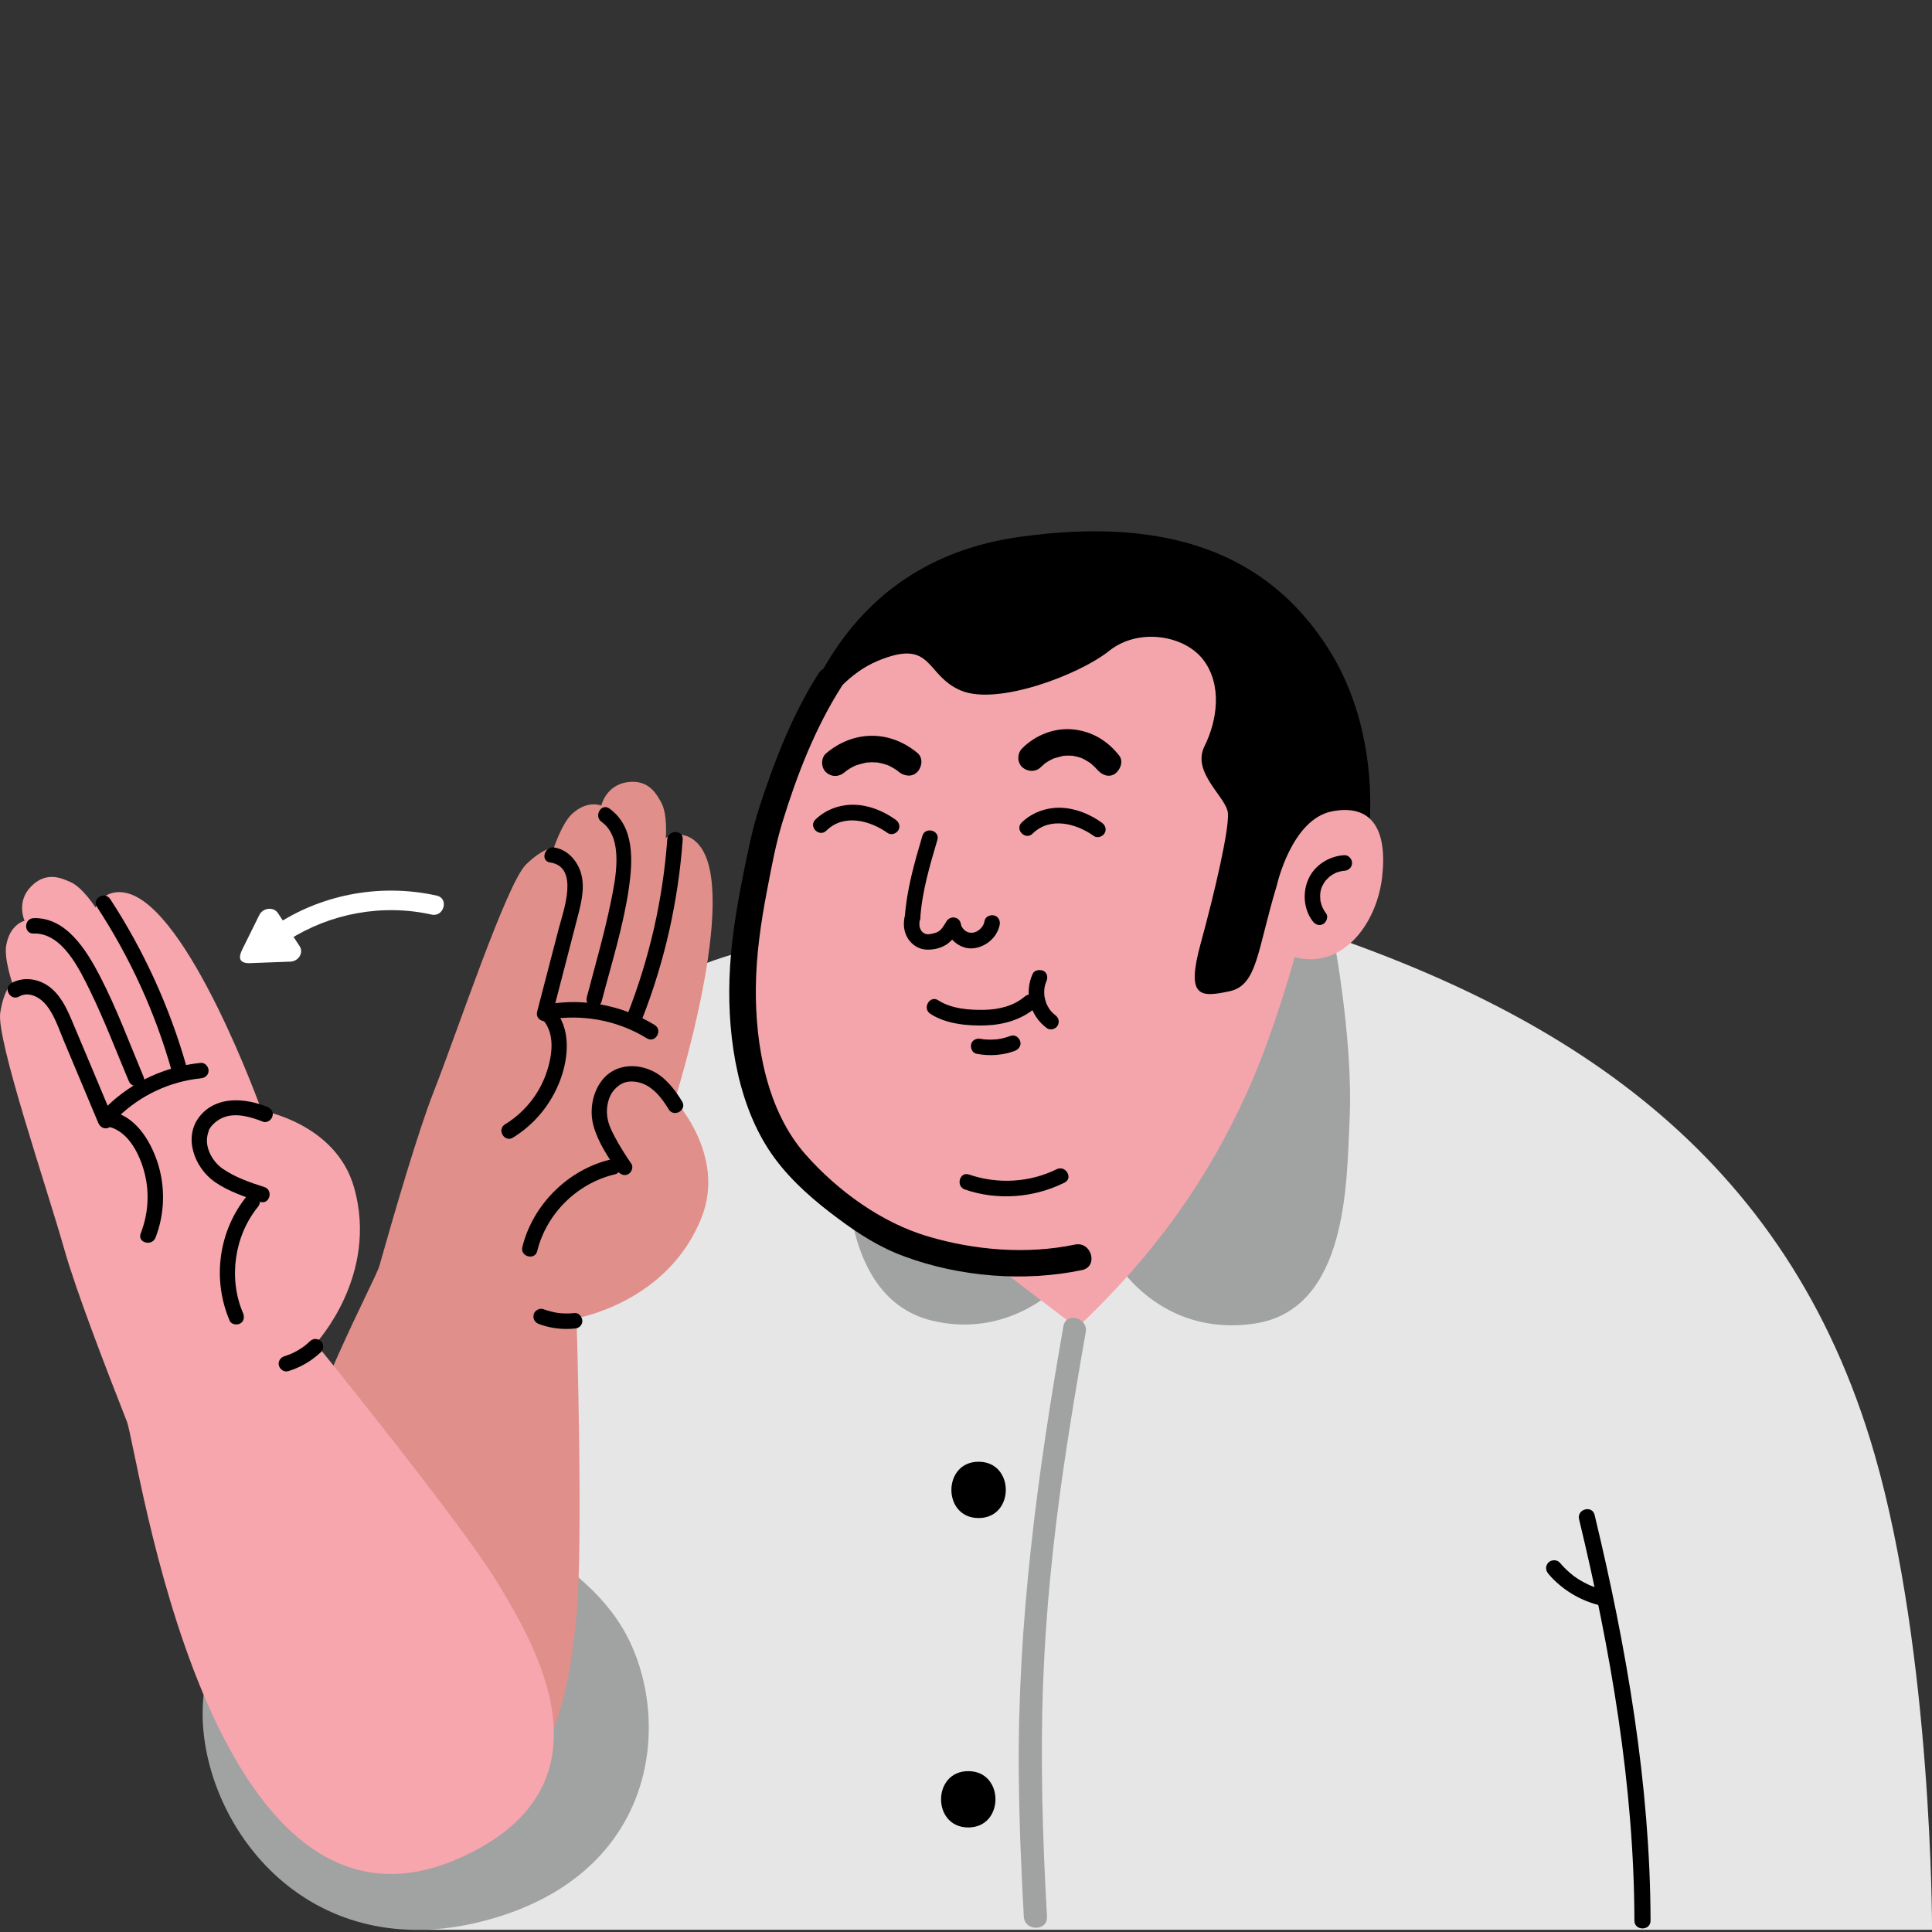 <svg width="200" height="200" viewBox="0 0 200 200" fill="none" xmlns="http://www.w3.org/2000/svg">
<rect x="0" y="0" width="200" height="200" fill="#333333" stroke="none"/>
<g clip-path="url(#clip0_240_387)">
<path d="M35.784 193.858C28.694 186.478 30.174 176.608 32.664 160.648C36.504 136.038 52.534 106.128 74.984 99.058C99.024 91.478 117.204 90.278 133.544 95.488C161.894 104.538 185.024 119.268 194.044 150.508C200.064 171.338 200.004 199.768 200.004 199.768H43.804C43.804 199.768 39.314 197.538 35.784 193.858Z" fill="#E7E6E6"/>
<path d="M137.814 95.748L130.714 96.298L115.554 130.648C115.554 130.648 120.094 138.458 129.854 137.018C139.614 135.578 139.394 122.138 139.704 116.048C140.144 107.288 137.814 95.748 137.814 95.748Z" fill="#A1A2A2"/>
<path d="M87.664 119.608C87.554 125.488 88.774 134.808 96.434 136.698C104.094 138.588 109.194 133.478 109.194 133.478L104.204 117.388L87.664 119.608Z" fill="#A1A2A2"/>
<path d="M141.604 87.048C141.604 87.048 143.364 76.278 137.454 67.058C131.174 57.258 120.854 53.448 105.614 55.568C90.374 57.688 84.124 68.738 81.504 78.628L123.054 85.428L120.304 103.078L130.134 102.968L141.604 87.048Z" fill="black"/>
<path d="M132.184 91.628C132.184 91.628 133.694 84.808 137.894 83.988C142.094 83.178 143.634 85.988 143.074 90.818C142.514 95.648 138.984 100.368 134.024 99.088C134.024 99.088 132.014 106.398 129.514 112.128C126.234 119.628 121.154 128.388 111.494 137.448L103.104 131.058C103.104 131.058 87.714 131.018 80.324 116.478C72.934 101.938 82.364 78.668 82.364 78.668C82.364 78.668 85.074 70.828 90.854 68.418C96.634 66.008 95.704 69.898 99.484 71.488C103.264 73.078 111.764 69.828 114.804 67.388C117.844 64.948 122.634 65.748 124.574 68.318C126.514 70.888 126.044 74.518 124.684 77.258C123.324 79.998 126.984 82.528 127.114 84.178C127.244 85.828 125.834 92.038 124.294 97.668C122.754 103.288 124.244 103.248 127.224 102.628C130.184 102.028 130.104 98.488 132.184 91.628Z" fill="#F4A5AB"/>
<path d="M101.924 95.318C101.904 95.418 101.874 95.528 101.844 95.628C101.794 95.778 101.814 95.638 101.854 95.618C101.844 95.618 101.784 95.758 101.774 95.768C101.744 95.818 101.714 95.868 101.684 95.918C101.674 95.938 101.574 96.078 101.644 95.978C101.714 95.878 101.614 96.008 101.594 96.028C101.554 96.068 101.514 96.108 101.474 96.158C101.444 96.188 101.404 96.228 101.364 96.258C101.234 96.368 101.344 96.248 101.374 96.258C101.354 96.248 101.134 96.408 101.104 96.428C101.074 96.448 101.014 96.488 100.974 96.488C101.074 96.448 101.094 96.438 101.034 96.458C101.004 96.468 100.984 96.478 100.954 96.488C100.904 96.508 100.864 96.518 100.814 96.528C100.794 96.538 100.574 96.578 100.674 96.558C100.784 96.548 100.584 96.558 100.564 96.558C100.544 96.558 100.394 96.538 100.374 96.548C100.414 96.518 100.544 96.578 100.394 96.548C100.344 96.538 100.304 96.528 100.254 96.518C100.214 96.508 100.134 96.458 100.094 96.458C100.164 96.458 100.214 96.518 100.104 96.458C100.064 96.438 100.024 96.408 99.984 96.388C99.944 96.368 99.784 96.288 99.964 96.378C99.884 96.338 99.814 96.248 99.754 96.188C99.724 96.148 99.664 96.108 99.644 96.058C99.724 96.228 99.664 96.078 99.634 96.038C99.594 95.978 99.504 95.858 99.494 95.788C99.534 95.888 99.544 95.908 99.524 95.848C99.514 95.818 99.504 95.798 99.494 95.768C99.474 95.718 99.464 95.658 99.454 95.598C99.354 95.188 98.864 94.908 98.464 95.038C98.034 95.178 97.794 95.588 97.904 96.028C98.194 97.288 99.444 98.298 100.754 98.168C102.064 98.028 103.204 97.058 103.484 95.758C103.574 95.348 103.364 94.868 102.924 94.768C102.504 94.668 102.014 94.878 101.924 95.318Z" fill="black"/>
<path d="M97.984 95.378C97.854 95.598 97.714 95.798 97.574 96.008C97.524 96.088 97.654 95.908 97.564 96.028C97.524 96.078 97.484 96.128 97.434 96.178C97.394 96.228 97.344 96.268 97.294 96.318C97.274 96.328 97.144 96.448 97.224 96.378C97.314 96.308 97.164 96.418 97.144 96.428C97.084 96.468 97.014 96.498 96.954 96.528C97.084 96.458 96.894 96.548 96.864 96.558C96.794 96.578 96.724 96.598 96.644 96.618C96.524 96.648 96.394 96.668 96.274 96.698C96.084 96.738 96.364 96.698 96.184 96.708C96.104 96.708 96.034 96.708 95.954 96.708C95.804 96.708 95.994 96.728 95.924 96.708C95.864 96.688 95.804 96.668 95.754 96.658C95.664 96.638 95.884 96.728 95.754 96.658C95.704 96.628 95.654 96.598 95.594 96.568C95.434 96.468 95.704 96.678 95.564 96.548C95.524 96.518 95.494 96.478 95.454 96.448C95.434 96.428 95.314 96.278 95.384 96.368C95.454 96.468 95.354 96.318 95.344 96.298C95.314 96.248 95.284 96.188 95.254 96.138C95.334 96.278 95.244 96.098 95.234 96.068C95.214 96.008 95.204 95.958 95.194 95.898C95.174 95.828 95.174 95.748 95.184 95.868C95.174 95.728 95.174 95.588 95.184 95.438C95.194 95.268 95.144 95.548 95.194 95.368C95.214 95.298 95.224 95.228 95.244 95.158C95.354 94.748 95.104 94.268 94.684 94.168C94.264 94.068 93.814 94.298 93.694 94.728C93.484 95.498 93.524 96.348 93.924 97.048C94.264 97.658 94.894 98.148 95.594 98.268C96.364 98.398 97.344 98.208 98.004 97.758C98.594 97.358 98.994 96.778 99.354 96.168C99.574 95.808 99.444 95.268 99.064 95.068C98.694 94.878 98.214 94.988 97.984 95.378Z" fill="black"/>
<path d="M95.274 94.968C95.464 92.228 96.264 89.578 97.034 86.958C97.334 85.958 95.774 85.538 95.484 86.528C94.664 89.298 93.864 92.078 93.664 94.968C93.634 95.398 94.054 95.778 94.474 95.778C94.934 95.778 95.244 95.408 95.274 94.968Z" fill="black"/>
<path d="M115.874 78.238C114.654 76.658 112.974 75.668 110.974 75.498C109.084 75.338 107.144 76.128 105.814 77.468C105.304 77.978 105.264 78.908 105.814 79.408C106.364 79.908 107.214 79.948 107.754 79.408C107.874 79.288 107.994 79.178 108.124 79.068C108.204 78.998 108.254 78.968 108.144 79.048C108.214 78.998 108.284 78.948 108.354 78.908C108.514 78.808 108.674 78.708 108.844 78.628C108.914 78.588 108.994 78.558 109.074 78.518C109.254 78.428 108.894 78.568 109.094 78.508C109.414 78.418 109.734 78.328 110.054 78.248C110.254 78.198 109.854 78.258 110.064 78.248C110.144 78.248 110.234 78.238 110.314 78.228C110.504 78.218 110.694 78.218 110.874 78.228C110.954 78.238 111.034 78.238 111.114 78.248C110.984 78.238 110.974 78.228 111.114 78.248C111.274 78.278 111.434 78.318 111.584 78.358C111.744 78.398 111.894 78.458 112.044 78.508C111.914 78.468 111.944 78.458 112.054 78.518C112.124 78.558 112.204 78.588 112.274 78.628C112.414 78.708 112.554 78.788 112.694 78.878C112.784 78.928 112.864 78.998 112.944 79.048C113.114 79.158 112.814 78.918 112.954 79.058C113.074 79.168 113.194 79.268 113.314 79.388C113.374 79.448 113.424 79.508 113.484 79.568C113.514 79.608 113.694 79.818 113.544 79.618C113.984 80.188 114.744 80.548 115.414 80.108C115.934 79.758 116.334 78.848 115.874 78.238Z" fill="black"/>
<path d="M94.984 77.958C93.654 76.838 91.994 76.158 90.234 76.168C88.474 76.178 86.824 76.868 85.504 77.998C84.964 78.468 84.984 79.458 85.504 79.938C86.084 80.468 86.864 80.438 87.444 79.938C87.504 79.888 87.574 79.828 87.634 79.778C87.524 79.868 87.524 79.858 87.654 79.768C87.794 79.678 87.934 79.588 88.074 79.498C88.204 79.428 88.324 79.358 88.464 79.298C88.524 79.268 88.574 79.248 88.634 79.218C88.494 79.278 88.504 79.278 88.654 79.218C88.974 79.118 89.284 79.028 89.614 78.958C89.904 78.888 89.414 78.958 89.744 78.938C89.914 78.928 90.074 78.918 90.244 78.908C90.414 78.908 90.574 78.918 90.744 78.928C91.134 78.948 90.484 78.868 90.874 78.938C91.204 78.998 91.524 79.078 91.834 79.188C91.904 79.208 92.184 79.338 91.964 79.238C92.114 79.308 92.264 79.378 92.404 79.468C92.544 79.548 92.694 79.638 92.824 79.728C92.894 79.778 92.964 79.828 93.024 79.878C92.914 79.788 92.914 79.798 93.034 79.898C93.584 80.358 94.444 80.478 94.974 79.898C95.454 79.388 95.574 78.448 94.984 77.958Z" fill="black"/>
<path d="M111.274 128.838C106.314 129.878 100.904 129.428 96.074 127.998C91.234 126.568 86.724 123.278 83.394 119.518C79.384 114.978 78.194 108.188 78.244 102.298C78.274 98.908 78.754 95.558 79.394 92.228C79.854 89.828 80.294 87.388 81.014 85.058C82.484 80.268 84.384 75.368 87.084 71.128C88.034 69.638 85.664 68.258 84.714 69.748C82.014 73.988 80.124 78.878 78.584 83.648C77.854 85.908 77.404 88.248 76.934 90.568C76.214 94.118 75.634 97.718 75.514 101.348C75.314 107.598 76.424 114.848 80.254 119.978C82.054 122.388 84.334 124.338 86.734 126.128C88.904 127.748 91.094 129.148 93.654 130.078C99.364 132.178 106.034 132.728 112.004 131.478C113.734 131.118 113.004 128.478 111.274 128.838Z" fill="black"/>
<path d="M109.384 121.038C106.564 122.428 103.274 122.598 100.314 121.588C99.334 121.248 98.914 122.808 99.884 123.138C103.264 124.298 107.004 124.008 110.194 122.428C111.134 121.968 110.314 120.578 109.384 121.038Z" fill="black"/>
<path d="M139.154 88.528C137.644 88.618 136.174 89.498 135.504 90.878C134.814 92.298 134.924 94.088 135.884 95.358C136.144 95.708 136.574 95.888 136.984 95.648C137.324 95.448 137.534 94.898 137.274 94.548C137.184 94.438 137.104 94.318 137.034 94.188C136.994 94.118 136.954 94.038 136.914 93.958C136.904 93.938 136.854 93.838 136.894 93.918C136.834 93.768 136.784 93.618 136.744 93.468C136.724 93.398 136.714 93.328 136.694 93.258C136.664 93.128 136.684 93.248 136.684 93.178C136.624 92.638 136.684 92.098 136.894 91.698C137.024 91.448 137.144 91.248 137.274 91.108C137.364 91.008 137.464 90.908 137.564 90.818C137.564 90.818 137.714 90.688 137.674 90.718C137.624 90.758 137.774 90.648 137.794 90.638C137.904 90.558 138.024 90.488 138.144 90.428C138.214 90.388 138.294 90.348 138.364 90.318C138.264 90.358 138.404 90.308 138.444 90.298C138.574 90.258 138.704 90.218 138.844 90.188C138.914 90.178 138.974 90.158 139.044 90.148C138.904 90.168 139.134 90.148 139.154 90.148C139.584 90.118 139.964 89.798 139.964 89.338C139.964 88.918 139.594 88.498 139.154 88.528Z" fill="black"/>
<path d="M106.904 100.808C105.994 102.788 106.614 105.168 108.394 106.448C108.734 106.698 109.304 106.518 109.494 106.158C109.714 105.738 109.574 105.318 109.204 105.058C109.084 104.968 109.264 105.118 109.194 105.048C109.154 105.018 109.114 104.978 109.074 104.948C109.004 104.888 108.934 104.818 108.874 104.758C108.814 104.688 108.754 104.618 108.694 104.548C108.814 104.678 108.714 104.578 108.694 104.538C108.664 104.498 108.634 104.458 108.604 104.408C108.494 104.238 108.414 104.068 108.324 103.898C108.274 103.798 108.394 104.078 108.324 103.888C108.314 103.848 108.294 103.808 108.284 103.768C108.254 103.668 108.224 103.568 108.194 103.468C108.174 103.378 108.154 103.288 108.134 103.198C108.134 103.178 108.104 103.048 108.104 103.048C108.104 103.048 108.124 103.218 108.114 103.078C108.094 102.878 108.094 102.688 108.104 102.488C108.104 102.438 108.114 102.388 108.114 102.338C108.124 102.178 108.094 102.438 108.114 102.338C108.134 102.248 108.144 102.158 108.164 102.068C108.184 101.968 108.214 101.868 108.254 101.768C108.264 101.728 108.284 101.688 108.294 101.648C108.364 101.448 108.224 101.798 108.314 101.608C108.494 101.228 108.434 100.728 108.024 100.508C107.654 100.338 107.094 100.398 106.904 100.808Z" fill="black"/>
<path d="M104.634 107.228C104.354 107.328 104.064 107.418 103.774 107.488C103.644 107.518 103.524 107.538 103.394 107.558C103.354 107.568 103.314 107.568 103.264 107.578C103.374 107.568 103.384 107.558 103.284 107.578C103.224 107.588 103.154 107.588 103.094 107.598C102.814 107.618 102.544 107.628 102.264 107.618C102.114 107.608 101.964 107.598 101.814 107.588C101.594 107.568 101.984 107.618 101.774 107.578C101.694 107.568 101.604 107.548 101.524 107.538C101.114 107.458 100.634 107.648 100.534 108.098C100.444 108.498 100.654 109.008 101.094 109.088C102.414 109.338 103.784 109.258 105.054 108.788C105.444 108.638 105.754 108.238 105.614 107.798C105.494 107.398 105.054 107.068 104.634 107.228Z" fill="black"/>
<path d="M110.084 137.288C107.384 152.648 105.324 168.008 105.464 183.628C105.504 188.558 105.714 193.488 105.984 198.408C106.074 199.938 108.464 199.948 108.384 198.408C107.924 190.328 107.684 182.228 107.984 174.138C108.264 166.838 109.004 159.568 110.044 152.328C110.744 147.508 111.544 142.718 112.394 137.918C112.664 136.418 110.354 135.768 110.084 137.288Z" fill="#A1A2A2"/>
<path d="M101.304 157.148C105.054 157.148 105.064 151.318 101.304 151.318C97.554 151.318 97.544 157.148 101.304 157.148Z" fill="black"/>
<path d="M100.234 189.178C103.984 189.178 103.994 183.348 100.234 183.348C96.484 183.348 96.474 189.178 100.234 189.178Z" fill="black"/>
<path d="M163.464 157.268C166.724 170.788 169.164 184.888 169.194 198.828C169.194 199.898 170.864 199.898 170.864 198.828C170.834 184.748 168.364 170.488 165.074 156.828C164.824 155.778 163.214 156.218 163.464 157.268Z" fill="black"/>
<path d="M160.284 162.918C161.664 164.548 163.604 165.718 165.684 166.198C166.104 166.298 166.604 166.068 166.704 165.618C166.804 165.198 166.574 164.698 166.124 164.598C165.644 164.488 165.184 164.348 164.734 164.168C164.684 164.148 164.624 164.128 164.704 164.158C164.644 164.128 164.584 164.108 164.514 164.078C164.404 164.028 164.294 163.978 164.184 163.918C163.964 163.808 163.754 163.688 163.544 163.568C163.344 163.448 163.154 163.318 162.974 163.188C162.924 163.148 162.864 163.108 162.814 163.068C162.774 163.038 162.724 162.998 162.794 163.048C162.694 162.968 162.604 162.898 162.514 162.818C162.134 162.488 161.784 162.138 161.464 161.758C161.184 161.428 160.574 161.448 160.284 161.758C159.964 162.098 159.984 162.558 160.284 162.918Z" fill="black"/>
<path d="M96.304 104.948C97.904 105.998 100.164 106.218 102.044 106.148C103.944 106.078 105.764 105.548 107.224 104.298C108.014 103.628 106.874 102.488 106.084 103.158C104.924 104.148 103.384 104.508 101.894 104.538C100.334 104.568 98.464 104.428 97.124 103.548C96.244 102.988 95.444 104.378 96.304 104.948Z" fill="black"/>
<path d="M106.894 86.298C108.694 84.518 111.414 85.238 113.244 86.548C113.594 86.798 114.144 86.608 114.344 86.258C114.584 85.858 114.414 85.408 114.054 85.158C112.794 84.258 111.304 83.648 109.744 83.618C108.274 83.588 106.804 84.128 105.754 85.158C105.024 85.888 106.164 87.028 106.894 86.298Z" fill="black"/>
<path d="M85.544 85.988C87.344 84.208 90.064 84.928 91.894 86.238C92.244 86.488 92.794 86.298 92.994 85.948C93.234 85.548 93.064 85.098 92.704 84.848C91.444 83.948 89.954 83.338 88.394 83.308C86.924 83.278 85.454 83.818 84.404 84.848C83.664 85.578 84.804 86.718 85.544 85.988Z" fill="black"/>
<path d="M37.604 157.128C28.794 159.728 19.844 168.238 21.094 179.518C22.344 190.798 33.074 203.578 50.604 198.718C68.134 193.858 69.544 178.128 64.864 169.278C60.164 160.428 46.414 154.528 37.604 157.128Z" fill="#A1A2A2"/>
<path d="M39.224 187.878C11.444 181.258 38.384 134.188 39.274 131.038C40.844 125.478 43.304 117.058 44.894 113.018C47.384 106.688 52.454 91.418 54.474 89.468C56.334 87.678 57.334 87.768 57.334 87.768C57.334 87.768 58.164 85.248 59.194 84.278C60.824 82.758 62.244 83.398 62.244 83.398C62.244 83.398 62.714 81.278 64.954 80.968C67.194 80.658 67.984 82.258 68.444 83.058C69.124 84.268 68.924 86.738 68.924 86.738C68.924 86.738 70.764 85.628 72.334 87.438C76.664 92.418 69.854 113.888 69.854 113.888C69.854 113.888 75.154 119.558 72.644 125.988C69.184 134.858 59.684 136.458 59.684 136.458C59.684 136.458 60.414 160.378 59.654 167.548C58.894 174.728 57.124 192.138 39.224 187.878Z" fill="#E08F8B"/>
<path d="M63.224 120.028C58.814 121.068 55.164 124.688 54.074 129.088C53.824 130.088 55.364 130.508 55.614 129.508C56.574 125.618 59.754 122.488 63.644 121.568C64.654 121.338 64.234 119.788 63.224 120.028Z" fill="black"/>
<path d="M56.154 105.528C57.634 107.088 57.094 109.758 56.384 111.548C55.584 113.548 54.124 115.268 52.284 116.388C51.404 116.918 52.214 118.308 53.094 117.768C55.354 116.388 57.064 114.278 57.994 111.808C58.874 109.458 59.144 106.368 57.284 104.408C56.574 103.648 55.444 104.778 56.154 105.528Z" fill="black"/>
<path d="M70.614 114.028C69.884 112.818 68.884 111.518 67.584 110.888C66.554 110.378 65.324 110.208 64.214 110.538C61.764 111.248 60.804 114.268 61.434 116.528C61.894 118.218 62.964 119.828 63.964 121.248C64.214 121.598 64.664 121.768 65.054 121.538C65.404 121.338 65.594 120.798 65.344 120.448C64.854 119.748 64.394 119.018 63.964 118.268C63.564 117.558 63.154 116.828 62.944 116.028C62.674 114.958 62.864 113.568 63.654 112.738C64.314 112.038 65.054 111.818 66.044 112.028C67.484 112.328 68.504 113.638 69.224 114.838C69.764 115.718 71.144 114.918 70.614 114.028Z" fill="black"/>
<path d="M56.934 89.278C60.014 89.728 58.324 94.278 57.854 96.078C57.104 98.958 56.354 101.848 55.604 104.728C55.344 105.728 56.884 106.148 57.144 105.148C58.054 101.638 58.974 98.128 59.874 94.618C60.244 93.158 60.594 91.558 60.044 90.088C59.594 88.918 58.634 87.918 57.354 87.728C56.354 87.588 55.924 89.128 56.934 89.278Z" fill="black"/>
<path d="M62.274 85.078C64.624 86.758 63.714 91.008 63.244 93.328C62.564 96.658 61.604 99.948 60.744 103.238C60.484 104.238 62.024 104.658 62.284 103.658C63.284 99.808 64.514 95.938 65.094 91.998C65.504 89.138 65.724 85.588 63.084 83.698C62.234 83.098 61.444 84.488 62.274 85.078Z" fill="black"/>
<path d="M69.074 86.898C68.624 93.138 67.214 99.258 64.924 105.088C64.544 106.048 66.094 106.458 66.464 105.508C68.804 99.548 70.214 93.278 70.674 86.898C70.754 85.878 69.154 85.878 69.074 86.898Z" fill="black"/>
<path d="M57.574 105.438C60.854 105.058 64.154 105.758 66.964 107.488C67.844 108.028 68.644 106.648 67.774 106.108C64.744 104.248 61.114 103.428 57.574 103.838C57.144 103.888 56.774 104.168 56.774 104.638C56.774 105.038 57.144 105.488 57.574 105.438Z" fill="black"/>
<path d="M55.804 137.068C56.964 137.498 58.244 137.658 59.484 137.528C59.704 137.508 59.884 137.458 60.054 137.298C60.194 137.158 60.294 136.928 60.284 136.728C60.264 136.338 59.934 135.878 59.484 135.928C58.904 135.988 58.334 135.988 57.754 135.918C57.534 135.898 57.924 135.948 57.714 135.908C57.644 135.898 57.564 135.888 57.494 135.868C57.354 135.838 57.224 135.818 57.084 135.778C56.794 135.708 56.504 135.618 56.224 135.518C55.834 135.378 55.334 135.678 55.244 136.078C55.144 136.538 55.384 136.918 55.804 137.068Z" fill="black"/>
<path d="M47.534 192.368C21.424 203.938 14.324 150.168 13.124 147.128C11.004 141.748 7.854 133.568 6.674 129.388C4.824 122.848 -0.396 107.618 0.024 104.848C0.424 102.288 1.274 101.768 1.274 101.768C1.274 101.768 0.404 99.258 0.644 97.868C1.014 95.668 2.544 95.318 2.544 95.318C2.544 95.318 1.634 93.348 3.234 91.748C4.834 90.138 6.424 90.938 7.274 91.298C8.544 91.838 9.884 93.938 9.884 93.938C9.884 93.938 10.674 91.948 13.024 92.428C19.484 93.758 27.084 114.968 27.084 114.968C27.084 114.968 34.744 116.258 36.644 122.898C39.264 132.048 32.684 139.078 32.684 139.078C32.684 139.078 47.764 157.658 51.494 163.828C55.214 169.988 64.364 184.918 47.534 192.368Z" fill="#F6A6AC"/>
<path d="M25.584 123.778C22.624 127.398 21.934 132.418 23.774 136.718C23.944 137.118 24.524 137.198 24.864 137.008C25.274 136.778 25.324 136.308 25.154 135.918C23.624 132.348 24.254 127.928 26.714 124.918C27.364 124.118 26.234 122.978 25.584 123.778Z" fill="black"/>
<path d="M10.994 116.588C13.124 116.928 14.324 119.208 14.874 121.098C15.514 123.278 15.384 125.578 14.564 127.688C14.194 128.648 15.734 129.058 16.104 128.108C17.064 125.638 17.134 122.818 16.294 120.288C15.544 118.028 13.964 115.458 11.414 115.048C10.414 114.878 9.984 116.418 10.994 116.588Z" fill="black"/>
<path d="M27.664 114.578C25.354 113.658 22.414 113.418 20.684 115.548C18.914 117.728 20.154 120.918 22.254 122.368C23.634 123.318 25.344 123.908 26.934 124.418C27.914 124.728 28.334 123.188 27.354 122.878C25.894 122.418 24.324 121.868 23.054 120.988C22.014 120.268 21.194 118.828 21.474 117.538C21.514 117.358 21.564 117.198 21.624 117.018C21.734 116.678 21.554 117.068 21.704 116.848C21.844 116.638 21.814 116.648 21.964 116.488C22.274 116.148 22.644 115.878 23.074 115.698C24.384 115.148 25.974 115.618 27.224 116.118C27.624 116.278 28.104 115.948 28.204 115.558C28.344 115.108 28.064 114.738 27.664 114.578Z" fill="black"/>
<path d="M1.984 103.158C2.994 102.588 4.144 103.248 4.794 104.048C5.634 105.088 6.074 106.468 6.584 107.688C7.774 110.528 8.974 113.378 10.164 116.218C10.334 116.618 10.694 116.898 11.144 116.778C11.524 116.678 11.864 116.188 11.704 115.798C10.274 112.398 8.864 108.998 7.424 105.608C6.864 104.288 6.224 102.948 5.024 102.088C3.894 101.288 2.394 101.088 1.174 101.778C0.284 102.288 1.084 103.668 1.984 103.158Z" fill="black"/>
<path d="M3.474 96.638C6.444 96.538 8.234 100.348 9.334 102.588C10.814 105.628 12.024 108.808 13.334 111.918C13.724 112.848 15.274 112.438 14.874 111.498C13.404 107.998 12.084 104.398 10.334 101.028C8.974 98.408 6.864 94.938 3.484 95.048C2.454 95.078 2.444 96.678 3.474 96.638Z" fill="black"/>
<path d="M10.034 93.878C13.464 99.118 16.074 104.828 17.774 110.858C18.054 111.848 19.594 111.428 19.314 110.438C17.574 104.288 14.904 98.428 11.414 93.078C10.854 92.218 9.474 93.018 10.034 93.878Z" fill="black"/>
<path d="M12.254 115.608C14.554 113.378 17.594 111.948 20.794 111.628C21.224 111.588 21.594 111.288 21.594 110.828C21.594 110.428 21.224 109.988 20.794 110.028C17.164 110.388 13.754 111.938 11.124 114.478C10.384 115.198 11.514 116.328 12.254 115.608Z" fill="black"/>
<path d="M29.854 141.938C31.114 141.548 32.264 140.878 33.224 139.968C33.524 139.678 33.534 139.128 33.224 138.838C32.894 138.538 32.414 138.528 32.094 138.838C31.994 138.938 31.884 139.038 31.774 139.128C31.724 139.168 31.674 139.218 31.614 139.258C31.594 139.278 31.504 139.348 31.594 139.278C31.694 139.208 31.594 139.278 31.574 139.298C31.344 139.468 31.104 139.628 30.854 139.778C30.614 139.918 30.364 140.048 30.104 140.158C30.074 140.168 30.044 140.188 30.014 140.198C30.054 140.178 30.164 140.138 30.064 140.178C30.004 140.198 29.934 140.228 29.874 140.248C29.734 140.298 29.584 140.348 29.434 140.398C29.034 140.518 28.744 140.958 28.874 141.378C29.004 141.788 29.424 142.068 29.854 141.938Z" fill="black"/>
<path d="M28.774 94.528L31.024 97.958C31.454 98.618 30.914 99.518 30.054 99.548L26.034 99.698C24.574 99.798 24.734 98.988 25.074 98.298L26.844 94.718C27.224 93.958 28.334 93.848 28.774 94.528Z" fill="white"/>
<path d="M29.844 97.328C34.224 94.528 39.604 93.548 44.684 94.678C45.954 94.958 46.494 93.008 45.224 92.718C39.624 91.468 33.664 92.478 28.824 95.568C27.724 96.278 28.744 98.028 29.844 97.328Z" fill="white"/>
</g>
<defs>
<clipPath id="clip0_240_387">
<rect width="200" height="200" fill="white"/>
</clipPath>
</defs>
</svg>
